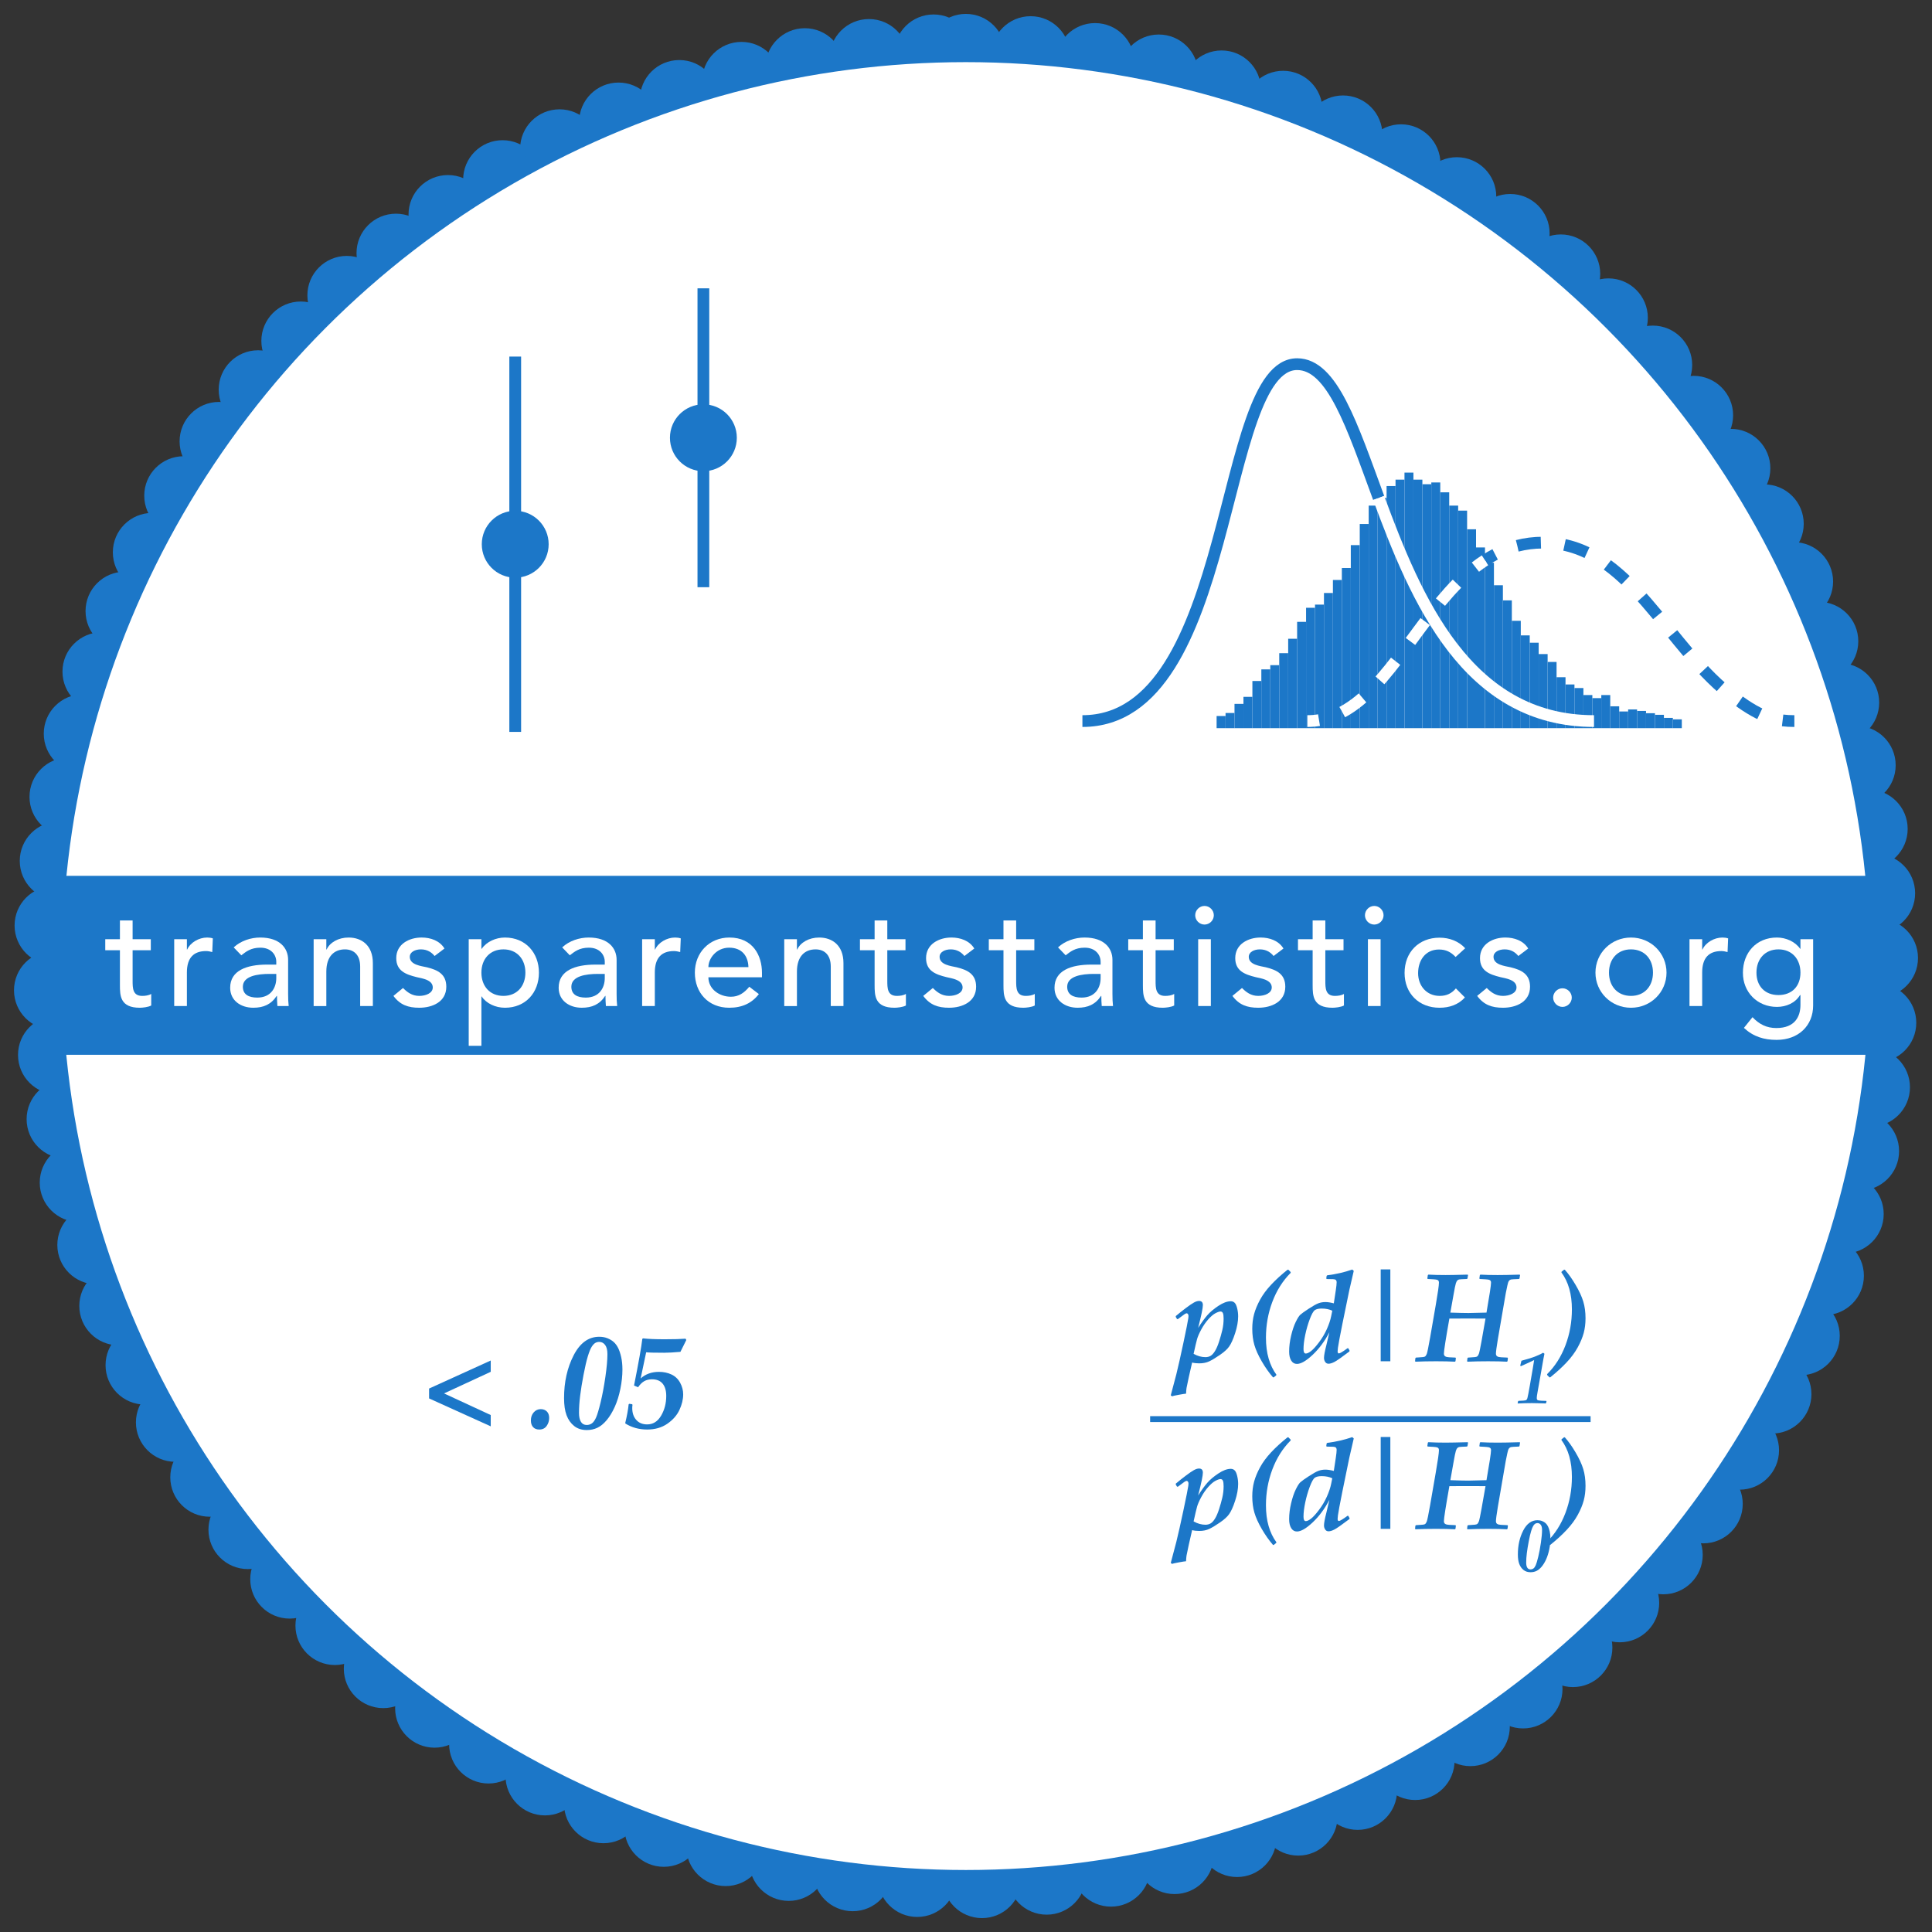 <?xml version="1.0" encoding="utf-8"?>
<!-- Generator: Adobe Illustrator 22.1.0, SVG Export Plug-In . SVG Version: 6.00 Build 0)  -->
<svg version="1.1" id="Layer_1" xmlns="http://www.w3.org/2000/svg" xmlns:xlink="http://www.w3.org/1999/xlink" x="0px" y="0px"
	 viewBox="0 0 400 400" style="enable-background:new 0 0 400 400;" xml:space="preserve">
<rect x="0" y="0" width="400" height="400" fill="#333333" stroke="none"/>
<style type="text/css">
	.st0{fill:#1C77C8;}
	.st1{fill:#FFFFFF;stroke:#1C77C8;stroke-width:3.652;stroke-miterlimit:10;}
	.st2{fill:none;stroke:#1C77C8;stroke-width:2.435;stroke-miterlimit:10;}
	.st3{fill:#FFFFFF;}
	.st4{fill:none;stroke:#1C77C8;stroke-width:1.217;stroke-miterlimit:10;}
	.st5{fill:none;stroke:#1C77C8;stroke-width:2.435;stroke-miterlimit:10;stroke-dasharray:4.931,4.931;}
	.st6{fill:none;stroke:#FFFFFF;stroke-width:2.435;stroke-miterlimit:10;}
	.st7{fill:none;stroke:#FFFFFF;stroke-width:2.435;stroke-miterlimit:10;stroke-dasharray:5.122,5.122;}
</style>
<g>
	<circle class="st0" cx="199.97" cy="11.039" r="8.162"/>
	<circle class="st0" cx="213.376" cy="11.515" r="8.162"/>
	<circle class="st0" cx="226.714" cy="12.941" r="8.162"/>
	<circle class="st0" cx="239.918" cy="15.309" r="8.162"/>
	<circle class="st0" cx="252.92" cy="18.608" r="8.162"/>
	<circle class="st0" cx="265.655" cy="22.821" r="8.162"/>
	<circle class="st0" cx="278.059" cy="27.927" r="8.162"/>
	<circle class="st0" cx="290.07" cy="33.9" r="8.162"/>
	<circle class="st0" cx="301.627" cy="40.71" r="8.162"/>
	<circle class="st0" cx="312.672" cy="48.323" r="8.162"/>
	<circle class="st0" cx="323.148" cy="56.7" r="8.162"/>
	<circle class="st0" cx="333.005" cy="65.799" r="8.162"/>
	<circle class="st0" cx="342.19" cy="75.574" r="8.162"/>
	<circle class="st0" cx="350.66" cy="85.977" r="8.162"/>
	<circle class="st0" cx="358.37" cy="96.954" r="8.162"/>
	<circle class="st0" cx="365.282" cy="108.45" r="8.162"/>
	<circle class="st0" cx="371.361" cy="120.407" r="8.162"/>
	<circle class="st0" cx="376.576" cy="132.766" r="8.162"/>
	<circle class="st0" cx="380.902" cy="145.464" r="8.162"/>
	<circle class="st0" cx="384.316" cy="158.436" r="8.162"/>
	<circle class="st0" cx="386.801" cy="171.618" r="8.162"/>
	<circle class="st0" cx="388.344" cy="184.943" r="8.162"/>
	<circle class="st0" cx="388.939" cy="198.344" r="8.162"/>
	<circle class="st0" cx="388.582" cy="211.753" r="8.162"/>
	<circle class="st0" cx="387.274" cy="225.103" r="8.162"/>
	<circle class="st0" cx="385.022" cy="238.327" r="8.162"/>
	<circle class="st0" cx="381.838" cy="251.358" r="8.162"/>
	<circle class="st0" cx="377.738" cy="264.13" r="8.162"/>
	<circle class="st0" cx="372.742" cy="276.579" r="8.162"/>
	<circle class="st0" cx="366.875" cy="288.642" r="8.162"/>
	<circle class="st0" cx="360.168" cy="300.259" r="8.162"/>
	<circle class="st0" cx="352.653" cy="311.37" r="8.162"/>
	<circle class="st0" cx="344.369" cy="321.921" r="8.162"/>
	<circle class="st0" cx="335.357" cy="331.857" r="8.162"/>
	<circle class="st0" cx="325.664" cy="341.129" r="8.162"/>
	<circle class="st0" cx="315.337" cy="349.69" r="8.162"/>
	<circle class="st0" cx="304.428" cy="357.497" r="8.162"/>
	<circle class="st0" cx="292.994" cy="364.51" r="8.162"/>
	<circle class="st0" cx="281.09" cy="370.694" r="8.162"/>
	<circle class="st0" cx="268.778" cy="376.019" r="8.162"/>
	<circle class="st0" cx="256.119" cy="380.457" r="8.162"/>
	<circle class="st0" cx="243.178" cy="383.985" r="8.162"/>
	<circle class="st0" cx="230.018" cy="386.587" r="8.162"/>
	<circle class="st0" cx="216.707" cy="388.248" r="8.162"/>
	<circle class="st0" cx="203.312" cy="388.961" r="8.162"/>
	<circle class="st0" cx="189.9" cy="388.722" r="8.162"/>
	<circle class="st0" cx="176.539" cy="387.533" r="8.162"/>
	<circle class="st0" cx="163.296" cy="385.398" r="8.162"/>
	<circle class="st0" cx="150.238" cy="382.329" r="8.162"/>
	<circle class="st0" cx="137.43" cy="378.342" r="8.162"/>
	<circle class="st0" cx="124.937" cy="373.456" r="8.162"/>
	<circle class="st0" cx="112.823" cy="367.697" r="8.162"/>
	<circle class="st0" cx="101.147" cy="361.092" r="8.162"/>
	<circle class="st0" cx="89.97" cy="353.676" r="8.162"/>
	<circle class="st0" cx="79.346" cy="345.485" r="8.162"/>
	<circle class="st0" cx="69.331" cy="336.562" r="8.162"/>
	<circle class="st0" cx="59.973" cy="326.951" r="8.162"/>
	<circle class="st0" cx="51.321" cy="316.7" r="8.162"/>
	<circle class="st0" cx="43.418" cy="305.861" r="8.162"/>
	<circle class="st0" cx="36.304" cy="294.489" r="8.162"/>
	<circle class="st0" cx="30.015" cy="282.641" r="8.162"/>
	<circle class="st0" cx="24.582" cy="270.376" r="8.162"/>
	<circle class="st0" cx="20.032" cy="257.757" r="8.162"/>
	<circle class="st0" cx="16.389" cy="244.847" r="8.162"/>
	<circle class="st0" cx="13.672" cy="231.711" r="8.162"/>
	<circle class="st0" cx="11.892" cy="218.416" r="8.162"/>
	<circle class="st0" cx="11.061" cy="205.027" r="8.162"/>
	<circle class="st0" cx="11.181" cy="191.614" r="8.162"/>
	<circle class="st0" cx="12.253" cy="178.243" r="8.162"/>
	<circle class="st0" cx="14.27" cy="164.981" r="8.162"/>
	<circle class="st0" cx="17.223" cy="151.896" r="8.162"/>
	<circle class="st0" cx="21.097" cy="139.053" r="8.162"/>
	<circle class="st0" cx="25.872" cy="126.518" r="8.162"/>
	<circle class="st0" cx="31.525" cy="114.353" r="8.162"/>
	<circle class="st0" cx="38.026" cy="102.62" r="8.162"/>
	<circle class="st0" cx="45.343" cy="91.377" r="8.162"/>
	<circle class="st0" cx="53.439" cy="80.682" r="8.162"/>
	<circle class="st0" cx="62.273" cy="70.587" r="8.162"/>
	<circle class="st0" cx="71.802" cy="61.146" r="8.162"/>
	<circle class="st0" cx="81.976" cy="52.403" r="8.162"/>
	<circle class="st0" cx="92.744" cy="44.405" r="8.162"/>
	<circle class="st0" cx="104.053" cy="37.19" r="8.162"/>
	<circle class="st0" cx="115.845" cy="30.796" r="8.162"/>
	<circle class="st0" cx="128.061" cy="25.255" r="8.162"/>
	<circle class="st0" cx="140.639" cy="20.594" r="8.162"/>
	<circle class="st0" cx="153.517" cy="16.837" r="8.162"/>
	<circle class="st0" cx="166.628" cy="14.003" r="8.162"/>
	<circle class="st0" cx="179.907" cy="12.107" r="8.162"/>
	<circle class="st0" cx="193.288" cy="11.157" r="8.162"/>
	<circle class="st1" cx="199.97" cy="200.015" r="188.976"/>
	<rect x="10.994" y="181.332" class="st0" width="377.952" height="37.052"/>
	<g>
		<g>
			<line class="st2" x1="106.671" y1="73.825" x2="106.671" y2="151.532"/>
		</g>
		<g>
			<circle class="st0" cx="106.671" cy="112.678" r="6.923"/>
		</g>
		<g>
			<line class="st2" x1="145.628" y1="59.695" x2="145.628" y2="121.575"/>
		</g>
		<g>
			<circle class="st0" cx="145.628" cy="90.635" r="6.923"/>
		</g>
	</g>
	<g>
		<path class="st3" d="M31.222,196.733h-3.766v6.276c0,1.547,0,3.182,1.985,3.182
			c0.613,0,1.343-0.088,1.868-0.409v2.394c-0.613,0.35-1.839,0.467-2.364,0.467
			c-4.058,0-4.116-2.481-4.116-4.699v-7.21h-3.036v-2.277h3.036v-3.882h2.627
			v3.882h3.766V196.733z"/>
		<path class="st3" d="M36.067,194.456h2.627v2.131h0.059
			c0.671-1.459,2.423-2.481,4.145-2.481c0.409,0,0.817,0.059,1.167,0.175
			l-0.117,2.832c-0.438-0.117-0.875-0.205-1.284-0.205
			c-2.569,0-3.97,1.401-3.97,4.437v6.947h-2.627V194.456z"/>
		<path class="st3" d="M48.385,196.149c1.459-1.372,3.561-2.043,5.488-2.043
			c4.086,0,5.779,2.219,5.779,4.612v7.064c0,0.963,0.029,1.78,0.117,2.51h-2.335
			c-0.059-0.701-0.087-1.401-0.087-2.102h-0.059
			c-1.167,1.78-2.744,2.452-4.846,2.452c-2.568,0-4.787-1.459-4.787-4.145
			c0-3.561,3.416-4.787,7.619-4.787h1.927v-0.583c0-1.431-1.051-2.919-3.299-2.919
			c-2.014,0-2.977,0.846-3.94,1.576L48.385,196.149z M55.799,201.637
			c-2.481,0-5.517,0.438-5.517,2.656c0,1.576,1.168,2.248,2.978,2.248
			c2.919,0,3.941-2.16,3.941-4.028v-0.875H55.799z"/>
		<path class="st3" d="M64.935,194.456h2.627v2.131h0.059
			c0.671-1.459,2.423-2.481,4.554-2.481c2.686,0,5.021,1.605,5.021,5.284v8.903
			h-2.627v-8.173c0-2.598-1.489-3.561-3.152-3.561
			c-2.189,0-3.854,1.401-3.854,4.612v7.123h-2.627V194.456z"/>
		<path class="st3" d="M89.98,197.93c-0.613-0.759-1.518-1.372-2.832-1.372
			c-1.226,0-2.306,0.555-2.306,1.547c0,1.664,2.365,1.897,3.532,2.16
			c2.277,0.555,4.028,1.43,4.028,4.028c0,3.124-2.861,4.349-5.604,4.349
			c-2.277,0-3.97-0.583-5.342-2.452l1.985-1.635
			c0.847,0.847,1.839,1.635,3.357,1.635c1.343,0,2.802-0.555,2.802-1.751
			c0-1.576-2.189-1.868-3.328-2.131c-2.248-0.555-4.232-1.285-4.232-3.941
			c0-2.89,2.656-4.262,5.254-4.262c1.839,0,3.736,0.642,4.729,2.277L89.98,197.93
			z"/>
		<path class="st3" d="M97.043,194.456h2.627v1.985h0.059
			c1.021-1.489,2.948-2.335,4.816-2.335c4.291,0,7.035,3.182,7.035,7.269
			c0,4.145-2.773,7.268-7.035,7.268c-1.985,0-3.882-0.905-4.816-2.335h-0.059
			v10.216H97.043V194.456z M99.67,201.374c0,2.802,1.751,4.816,4.554,4.816
			s4.554-2.014,4.554-4.816s-1.751-4.816-4.554-4.816
			S99.67,198.572,99.67,201.374z"/>
		<path class="st3" d="M116.395,196.149c1.459-1.372,3.561-2.043,5.488-2.043
			c4.086,0,5.779,2.219,5.779,4.612v7.064c0,0.963,0.029,1.78,0.117,2.51h-2.335
			c-0.059-0.701-0.087-1.401-0.087-2.102h-0.059
			c-1.167,1.78-2.744,2.452-4.846,2.452c-2.568,0-4.787-1.459-4.787-4.145
			c0-3.561,3.416-4.787,7.619-4.787h1.927v-0.583c0-1.431-1.051-2.919-3.299-2.919
			c-2.014,0-2.977,0.846-3.94,1.576L116.395,196.149z M123.809,201.637
			c-2.481,0-5.517,0.438-5.517,2.656c0,1.576,1.168,2.248,2.978,2.248
			c2.919,0,3.941-2.16,3.941-4.028v-0.875H123.809z"/>
		<path class="st3" d="M132.946,194.456h2.627v2.131h0.059
			c0.671-1.459,2.423-2.481,4.145-2.481c0.409,0,0.817,0.059,1.167,0.175
			l-0.117,2.832c-0.438-0.117-0.875-0.205-1.284-0.205
			c-2.569,0-3.97,1.401-3.97,4.437v6.947h-2.627V194.456z"/>
		<path class="st3" d="M146.665,202.337c0,2.422,2.248,4.028,4.67,4.028
			c1.605,0,2.773-0.817,3.795-2.072l1.985,1.518
			c-1.459,1.897-3.474,2.831-6.13,2.831c-4.378,0-7.123-3.152-7.123-7.268
			c0-4.145,3.007-7.269,7.152-7.269c4.875,0,6.743,3.736,6.743,7.298v0.934H146.665z
			 M154.955,200.235c-0.058-2.306-1.343-4.028-3.999-4.028
			c-2.598,0-4.291,2.189-4.291,4.028H154.955z"/>
		<path class="st3" d="M162.368,194.456h2.627v2.131h0.059
			c0.671-1.459,2.423-2.481,4.554-2.481c2.686,0,5.021,1.605,5.021,5.284v8.903
			h-2.627v-8.173c0-2.598-1.489-3.561-3.152-3.561
			c-2.189,0-3.854,1.401-3.854,4.612v7.123h-2.627V194.456z"/>
		<path class="st3" d="M187.472,196.733h-3.766v6.276c0,1.547,0,3.182,1.985,3.182
			c0.613,0,1.343-0.088,1.868-0.409v2.394c-0.613,0.35-1.839,0.467-2.364,0.467
			c-4.058,0-4.116-2.481-4.116-4.699v-7.21h-3.036v-2.277h3.036v-3.882h2.627
			v3.882h3.766V196.733z"/>
		<path class="st3" d="M199.673,197.93c-0.613-0.759-1.518-1.372-2.832-1.372
			c-1.226,0-2.306,0.555-2.306,1.547c0,1.664,2.364,1.897,3.532,2.16
			c2.277,0.555,4.028,1.43,4.028,4.028c0,3.124-2.861,4.349-5.604,4.349
			c-2.277,0-3.97-0.583-5.342-2.452l1.985-1.635
			c0.847,0.847,1.839,1.635,3.357,1.635c1.343,0,2.802-0.555,2.802-1.751
			c0-1.576-2.189-1.868-3.328-2.131c-2.248-0.555-4.233-1.285-4.233-3.941
			c0-2.89,2.657-4.262,5.254-4.262c1.839,0,3.736,0.642,4.729,2.277
			L199.673,197.93z"/>
		<path class="st3" d="M214.151,196.733h-3.766v6.276c0,1.547,0,3.182,1.985,3.182
			c0.613,0,1.343-0.088,1.868-0.409v2.394c-0.613,0.35-1.839,0.467-2.364,0.467
			c-4.058,0-4.116-2.481-4.116-4.699v-7.21h-3.036v-2.277h3.036v-3.882h2.627
			v3.882h3.766V196.733z"/>
		<path class="st3" d="M219.054,196.149c1.459-1.372,3.561-2.043,5.488-2.043
			c4.086,0,5.779,2.219,5.779,4.612v7.064c0,0.963,0.029,1.78,0.117,2.51h-2.335
			c-0.059-0.701-0.087-1.401-0.087-2.102h-0.059
			c-1.167,1.78-2.744,2.452-4.846,2.452c-2.568,0-4.787-1.459-4.787-4.145
			c0-3.561,3.416-4.787,7.619-4.787h1.927v-0.583c0-1.431-1.051-2.919-3.299-2.919
			c-2.014,0-2.977,0.846-3.94,1.576L219.054,196.149z M226.468,201.637
			c-2.481,0-5.517,0.438-5.517,2.656c0,1.576,1.168,2.248,2.978,2.248
			c2.919,0,3.941-2.16,3.941-4.028v-0.875H226.468z"/>
		<path class="st3" d="M243.018,196.733h-3.766v6.276c0,1.547,0,3.182,1.985,3.182
			c0.613,0,1.343-0.088,1.868-0.409v2.394c-0.613,0.35-1.839,0.467-2.364,0.467
			c-4.058,0-4.116-2.481-4.116-4.699v-7.21h-3.036v-2.277h3.036v-3.882h2.627
			v3.882h3.766V196.733z"/>
		<path class="st3" d="M249.382,187.567c1.051,0,1.926,0.876,1.926,1.927
			s-0.875,1.926-1.926,1.926s-1.927-0.875-1.927-1.926
			S248.331,187.567,249.382,187.567z M248.068,194.456h2.627v13.836h-2.627V194.456z"/>
		<path class="st3" d="M263.684,197.93c-0.613-0.759-1.518-1.372-2.832-1.372
			c-1.226,0-2.306,0.555-2.306,1.547c0,1.664,2.365,1.897,3.532,2.16
			c2.277,0.555,4.028,1.43,4.028,4.028c0,3.124-2.861,4.349-5.604,4.349
			c-2.277,0-3.97-0.583-5.342-2.452l1.985-1.635
			c0.847,0.847,1.839,1.635,3.357,1.635c1.343,0,2.802-0.555,2.802-1.751
			c0-1.576-2.189-1.868-3.328-2.131c-2.248-0.555-4.232-1.285-4.232-3.941
			c0-2.89,2.656-4.262,5.254-4.262c1.839,0,3.736,0.642,4.729,2.277
			L263.684,197.93z"/>
		<path class="st3" d="M278.162,196.733h-3.766v6.276c0,1.547,0,3.182,1.985,3.182
			c0.613,0,1.343-0.088,1.868-0.409v2.394c-0.613,0.35-1.839,0.467-2.364,0.467
			c-4.058,0-4.116-2.481-4.116-4.699v-7.21h-3.036v-2.277h3.036v-3.882h2.627
			v3.882h3.766V196.733z"/>
		<path class="st3" d="M284.525,187.567c1.051,0,1.926,0.876,1.926,1.927
			s-0.875,1.926-1.926,1.926s-1.927-0.875-1.927-1.926
			S283.474,187.567,284.525,187.567z M283.211,194.456h2.627v13.836h-2.627V194.456z"/>
		<path class="st3" d="M301.367,198.134c-0.963-1.021-1.985-1.547-3.444-1.547
			c-2.861,0-4.32,2.306-4.32,4.904c0,2.598,1.751,4.7,4.466,4.7
			c1.459,0,2.481-0.525,3.357-1.547l1.868,1.868
			c-1.372,1.518-3.24,2.131-5.254,2.131c-4.262,0-7.239-2.948-7.239-7.21
			s2.919-7.297,7.239-7.297c2.014,0,3.94,0.701,5.312,2.189L301.367,198.134z"/>
		<path class="st3" d="M314.356,197.93c-0.613-0.759-1.518-1.372-2.832-1.372
			c-1.226,0-2.306,0.555-2.306,1.547c0,1.664,2.365,1.897,3.532,2.16
			c2.277,0.555,4.028,1.43,4.028,4.028c0,3.124-2.861,4.349-5.604,4.349
			c-2.277,0-3.97-0.583-5.342-2.452l1.985-1.635
			c0.847,0.847,1.839,1.635,3.357,1.635c1.343,0,2.802-0.555,2.802-1.751
			c0-1.576-2.189-1.868-3.328-2.131c-2.248-0.555-4.232-1.285-4.232-3.941
			c0-2.89,2.656-4.262,5.254-4.262c1.839,0,3.736,0.642,4.729,2.277
			L314.356,197.93z"/>
		<path class="st3" d="M321.565,206.541c0-1.051,0.875-1.926,1.927-1.926
			c1.051,0,1.926,0.875,1.926,1.926s-0.875,1.927-1.926,1.927
			C322.441,208.467,321.565,207.591,321.565,206.541z"/>
		<path class="st3" d="M337.678,194.106c4.116,0,7.356,3.24,7.356,7.269
			s-3.24,7.268-7.356,7.268s-7.356-3.24-7.356-7.268
			S333.562,194.106,337.678,194.106z M337.678,206.19
			c2.802,0,4.554-2.014,4.554-4.816s-1.751-4.816-4.554-4.816
			s-4.554,2.014-4.554,4.816S334.875,206.19,337.678,206.19z"/>
		<path class="st3" d="M349.791,194.456h2.627v2.131h0.059
			c0.671-1.459,2.423-2.481,4.145-2.481c0.409,0,0.817,0.059,1.167,0.175
			l-0.117,2.832c-0.438-0.117-0.875-0.205-1.284-0.205
			c-2.569,0-3.97,1.401-3.97,4.437v6.947h-2.627V194.456z"/>
		<path class="st3" d="M375.39,208.175c0,4.174-3.036,7.122-7.56,7.122
			c-2.627,0-4.816-0.671-6.772-2.481l1.78-2.218
			c1.372,1.459,2.919,2.248,4.933,2.248c3.912,0,4.992-2.452,4.992-4.787v-2.043
			h-0.087c-0.993,1.664-2.89,2.452-4.788,2.452c-4.057,0-7.064-3.065-7.035-7.093
			c0-4.087,2.744-7.269,7.035-7.269c1.868,0,3.795,0.847,4.816,2.335h0.059v-1.985
			h2.627V208.175z M363.656,201.374c0,2.802,1.751,4.641,4.554,4.641
			s4.554-1.839,4.554-4.641s-1.751-4.816-4.554-4.816
			S363.656,198.572,363.656,201.374z"/>
	</g>
	<g>
		<path class="st0" d="M101.601,295.306l-12.764-5.777v-2.045l12.764-5.804v2.337
			l-9.669,4.476l9.669,4.476V295.306z"/>
		<path class="st0" d="M109.915,294.085c0-0.665,0.194-1.22,0.584-1.667
			s0.877-0.671,1.461-0.671c0.513,0,0.932,0.16,1.255,0.478
			c0.323,0.319,0.485,0.766,0.485,1.342c0,0.611-0.175,1.164-0.525,1.66
			c-0.35,0.496-0.856,0.744-1.521,0.744c-0.549,0-0.976-0.166-1.282-0.498
			S109.915,294.678,109.915,294.085z"/>
		<path class="st0" d="M116.782,289.462c0-3.329,0.659-6.278,1.979-8.846
			c1.319-2.568,3.085-3.852,5.299-3.852c0.637,0,1.213,0.104,1.727,0.312
			c0.513,0.208,0.945,0.472,1.295,0.791c0.35,0.318,0.648,0.724,0.896,1.215
			c0.248,0.492,0.458,1.121,0.631,1.886c0.172,0.766,0.259,1.631,0.259,2.597
			c0,1.257-0.142,2.585-0.425,3.984c-0.284,1.399-0.675,2.649-1.175,3.752
			c-0.5,1.103-1.061,2.019-1.68,2.75c-0.62,0.73-1.26,1.25-1.919,1.561
			c-0.66,0.31-1.388,0.465-2.185,0.465c-1.045,0-1.917-0.281-2.617-0.844
			c-0.7-0.562-1.222-1.304-1.567-2.225
			C116.954,292.088,116.782,290.906,116.782,289.462z M119.876,292.517
			c0,0.814,0.135,1.437,0.405,1.866c0.27,0.429,0.666,0.644,1.188,0.644
			c0.407,0,0.768-0.113,1.083-0.339c0.314-0.226,0.6-0.626,0.857-1.202
			c0.257-0.575,0.571-1.629,0.943-3.161s0.699-3.276,0.983-5.233
			c0.283-1.957,0.425-3.533,0.425-4.729c0-0.85-0.159-1.485-0.478-1.906
			s-0.726-0.631-1.222-0.631c-0.284,0-0.549,0.069-0.797,0.206
			c-0.248,0.137-0.498,0.4-0.75,0.79s-0.521,1.045-0.804,1.966
			s-0.582,2.205-0.896,3.852s-0.549,3.101-0.704,4.363
			S119.876,291.437,119.876,292.517z"/>
		<path class="st0" d="M129.452,294.602c0.354-1.443,0.588-2.727,0.704-3.852l0.12-0.106
			l0.584,0.08l0.093,0.12c-0.035,0.204-0.053,0.429-0.053,0.677
			c0,1.018,0.277,1.837,0.831,2.457c0.553,0.62,1.308,0.93,2.264,0.93
			c1.213,0,2.174-0.602,2.882-1.806c0.708-1.204,1.062-2.568,1.062-4.091
			c0-1.089-0.248-1.935-0.744-2.537c-0.496-0.602-1.231-0.903-2.205-0.903
			c-0.62,0-1.158,0.131-1.614,0.392c-0.456,0.261-0.879,0.68-1.268,1.255
			l-0.837-0.359c0.957-4.799,1.527-8.017,1.713-9.656l0.146-0.106
			c1.098,0.124,2.581,0.186,4.449,0.186c1.904,0,3.356-0.04,4.356-0.12
			l0.16,0.266l-1.222,2.457c-1.426,0.124-2.537,0.186-3.333,0.186
			c-1.983,0-3.236-0.031-3.759-0.093l-1.142,5.419
			c1.009-0.912,2.275-1.368,3.798-1.368c0.947,0,1.809,0.182,2.583,0.544
			c0.774,0.363,1.372,0.932,1.793,1.707c0.42,0.775,0.631,1.574,0.631,2.397
			c0,1.045-0.257,2.121-0.771,3.228s-1.348,2.061-2.503,2.862
			c-1.156,0.801-2.548,1.202-4.177,1.202c-1.682,0-3.183-0.412-4.502-1.235
			L129.452,294.602z"/>
	</g>
	<g>
		<g>
			<path class="st0" d="M243.426,272.65l0.013-0.178c0.661-0.559,1.351-1.109,2.071-1.651
				s1.279-0.923,1.677-1.144c0.398-0.22,0.75-0.33,1.054-0.33
				c0.534,0,0.8,0.284,0.8,0.851c0,0.305-0.078,0.838-0.235,1.601
				s-0.405,1.804-0.743,3.125c0.703-1.101,1.336-1.976,1.899-2.624
				c0.563-0.648,1.325-1.292,2.287-1.931c0.961-0.639,1.819-0.959,2.573-0.959
				c0.313,0,0.578,0.104,0.794,0.311s0.392,0.589,0.527,1.144
				c0.135,0.555,0.203,1.111,0.203,1.67c0,1.042-0.208,2.202-0.623,3.481
				c-0.415,1.279-0.838,2.215-1.271,2.808c-0.373,0.525-1,1.09-1.88,1.696
				c-0.881,0.605-1.616,1.048-2.205,1.328s-1.281,0.419-2.077,0.419
				c-0.551,0-1.042-0.055-1.474-0.166c-0.195,0.813-0.426,1.825-0.692,3.037
				c-0.267,1.211-0.421,1.952-0.464,2.223s-0.076,0.665-0.102,1.182
				c-0.203,0.008-0.707,0.087-1.512,0.235c-0.805,0.148-1.266,0.252-1.385,0.312
				l-0.267-0.204l1.156-4.37c0.398-1.618,0.887-3.792,1.467-6.524
				s0.917-4.423,1.01-5.075c0.025-0.178,0.038-0.331,0.038-0.458
				c0-0.161-0.038-0.294-0.114-0.4s-0.165-0.159-0.267-0.159
				c-0.102,0-0.258,0.07-0.47,0.21c-0.212,0.14-0.661,0.472-1.347,0.997
				l-0.178-0.013L243.426,272.65z M247.123,280.298
				c0.822,0.457,1.639,0.686,2.452,0.686c0.39,0,0.739-0.087,1.048-0.261
				c0.309-0.173,0.614-0.501,0.915-0.984s0.584-1.135,0.851-1.957
				c0.267-0.821,0.491-1.618,0.673-2.389c0.182-0.771,0.273-1.562,0.273-2.375
				c0-0.542-0.049-0.925-0.146-1.15c-0.097-0.224-0.265-0.336-0.501-0.336
				c-0.237,0-0.583,0.119-1.036,0.355c-0.453,0.237-0.953,0.663-1.499,1.277
				c-0.546,0.614-1.031,1.317-1.455,2.109c-0.424,0.792-0.709,1.451-0.857,1.976
				C247.693,277.774,247.453,278.791,247.123,280.298z"/>
			<path class="st0" d="M263.562,285.164c-0.83-0.957-1.607-2.061-2.331-3.31
				s-1.232-2.378-1.524-3.386c-0.292-1.008-0.438-2.126-0.438-3.354
				c0-1.101,0.127-2.12,0.381-3.055c0.254-0.936,0.665-1.925,1.232-2.967
				c0.567-1.042,1.328-2.073,2.281-3.093c0.953-1.021,2.09-2.061,3.411-3.119
				h0.165l0.483,0.496l-0.013,0.165c-1.644,1.651-2.905,3.652-3.786,6.003
				c-0.881,2.35-1.321,4.817-1.321,7.4c0,1.618,0.187,3.064,0.559,4.338
				c0.373,1.275,0.906,2.382,1.601,3.322l-0.038,0.152l-0.508,0.407H263.562z"/>
			<path class="st0" d="M274.692,264.812l-0.102-0.114l0.076-0.546l0.127-0.114
				c1.83-0.229,3.553-0.627,5.171-1.194l0.317,0.279l-0.915,3.964
				c-0.246,1.144-0.729,3.498-1.448,7.064c-0.525,2.617-0.83,4.251-0.915,4.904
				c-0.042,0.33-0.063,0.572-0.063,0.724c0,0.288,0.089,0.432,0.267,0.432
				c0.211,0,0.809-0.36,1.791-1.08l0.153,0.013l0.267,0.496l-0.038,0.165
				c-1.575,1.194-2.606,1.917-3.094,2.166c-0.487,0.25-0.896,0.375-1.226,0.375
				c-0.297,0-0.527-0.123-0.692-0.369c-0.166-0.246-0.248-0.529-0.248-0.851
				c0-0.474,0.161-1.342,0.483-2.604c0.161-0.652,0.373-1.55,0.635-2.693
				c-0.966,1.847-2.118,3.401-3.456,4.663c-1.338,1.262-2.427,1.893-3.265,1.893
				c-0.5,0-0.894-0.229-1.182-0.686c-0.288-0.458-0.432-1.08-0.432-1.868
				c0-1.05,0.135-2.147,0.406-3.291s0.591-2.092,0.959-2.846
				c0.368-0.754,0.686-1.253,0.953-1.499s0.847-0.661,1.741-1.245
				c0.893-0.584,1.564-0.959,2.014-1.125c0.449-0.165,0.927-0.248,1.436-0.248
				c0.474,0,1.054,0.089,1.74,0.267l0.407-2.681
				c0.119-0.788,0.178-1.342,0.178-1.664c0-0.229-0.057-0.394-0.171-0.496
				s-0.303-0.157-0.565-0.165C275.738,264.829,275.302,264.82,274.692,264.812z
				 M275.835,271.367c-0.619-0.296-1.347-0.445-2.185-0.445
				c-0.652,0-1.133,0.112-1.442,0.336c-0.309,0.225-0.656,0.852-1.042,1.88
				c-0.386,1.029-0.697,2.111-0.934,3.246c-0.237,1.135-0.355,2.118-0.355,2.947
				c0,0.602,0.157,0.902,0.47,0.902c0.288,0,0.652-0.169,1.092-0.508
				s0.989-0.942,1.646-1.811c0.656-0.868,1.2-1.787,1.632-2.757
				s0.729-1.857,0.889-2.662L275.835,271.367z"/>
			<path class="st0" d="M285.859,281.835V262.817h1.995v19.019H285.859z"/>
			<path class="st0" d="M307.762,271.761c0.627-3.583,0.94-5.653,0.94-6.212
				c0-0.161-0.034-0.288-0.102-0.381c-0.068-0.093-0.172-0.161-0.312-0.203
				s-0.396-0.076-0.769-0.102l-1.144-0.063l-0.089-0.102l0.102-0.699l0.114-0.102
				c0.982,0.06,2.173,0.089,3.57,0.089c1.092,0,2.613-0.03,4.561-0.089
				l0.077,0.102l-0.115,0.699l-0.114,0.102c-0.957,0.034-1.501,0.068-1.632,0.102
				s-0.242,0.091-0.331,0.171c-0.089,0.081-0.167,0.197-0.235,0.35
				c-0.102,0.254-0.279,1.038-0.534,2.35l-1.639,9.516
				c-0.263,1.593-0.394,2.579-0.394,2.96c0,0.263,0.087,0.451,0.261,0.565
				c0.173,0.115,0.451,0.18,0.832,0.197l1.296,0.063l0.089,0.102l-0.076,0.635
				l-0.114,0.114c-0.983-0.059-2.283-0.089-3.9-0.089
				c-1.542,0-2.964,0.03-4.269,0.089l-0.089-0.102l0.076-0.635l0.115-0.114
				c0.076-0.008,0.271-0.021,0.584-0.038c0.703-0.025,1.128-0.084,1.276-0.178
				c0.148-0.093,0.275-0.28,0.381-0.559c0.106-0.28,0.29-1.152,0.553-2.617
				l0.826-4.688l-3.57-0.013l-3.913,0.013c-0.754,4.252-1.131,6.67-1.131,7.254
				c0,0.263,0.089,0.451,0.267,0.565c0.178,0.115,0.449,0.18,0.813,0.197
				l1.309,0.063l0.089,0.102l-0.076,0.635l-0.114,0.114
				c-1.101-0.059-2.401-0.089-3.9-0.089c-1.542,0-2.964,0.03-4.269,0.089
				l-0.089-0.102l0.064-0.635l0.127-0.114c0.076-0.008,0.271-0.021,0.584-0.038
				c0.711-0.025,1.137-0.084,1.276-0.178c0.14-0.093,0.265-0.277,0.375-0.553
				c0.11-0.275,0.339-1.396,0.686-3.36l1.169-6.746
				c0.44-2.541,0.661-4.086,0.661-4.637c0-0.169-0.032-0.301-0.095-0.394
				c-0.063-0.093-0.166-0.161-0.305-0.203s-0.396-0.076-0.769-0.102l-1.144-0.063
				l-0.089-0.102l0.102-0.699l0.115-0.102c1.016,0.06,2.206,0.089,3.57,0.089
				c0.889,0,2.409-0.03,4.561-0.089l0.076,0.102l-0.115,0.699l-0.114,0.102
				c-0.932,0.034-1.465,0.065-1.601,0.095c-0.136,0.03-0.258,0.093-0.369,0.19
				c-0.11,0.098-0.216,0.297-0.317,0.597c-0.102,0.301-0.267,1.112-0.496,2.433
				l-0.648,3.646c1.677,0.06,2.935,0.089,3.773,0.089L307.762,271.761z"/>
			<path class="st0" d="M314.25,290.574l-0.044-0.06l0.104-0.415l0.082-0.067
				c0.795-0.02,1.296-0.062,1.503-0.126c0.06-0.02,0.12-0.062,0.182-0.129
				c0.062-0.066,0.115-0.176,0.159-0.33c0.089-0.321,0.259-1.202,0.511-2.644
				l0.592-3.43c0.178-1.022,0.274-1.617,0.289-1.785
				c-0.084,0.054-0.417,0.212-1,0.474l-1.748,0.792l-0.133-0.111l0.252-1.015
				c1.274-0.331,2.29-0.653,3.048-0.967c0.758-0.313,1.238-0.544,1.44-0.692
				l0.274,0.208c-0.069,0.252-0.299,1.511-0.688,3.777l-0.748,4.229
				c-0.104,0.558-0.156,0.953-0.156,1.186c0,0.183,0.052,0.312,0.156,0.389
				c0.104,0.077,0.369,0.126,0.796,0.148c0.427,0.022,0.767,0.034,1.019,0.034
				l0.052,0.066l-0.096,0.4l-0.074,0.067l-0.251-0.015
				c-0.064-0.005-0.489-0.016-1.274-0.033c-0.785-0.017-1.23-0.026-1.333-0.026
				C316.233,290.5,315.263,290.524,314.25,290.574z"/>
			<path class="st0" d="M323.972,262.88c0.737,0.813,1.48,1.855,2.229,3.125
				c0.75,1.27,1.281,2.42,1.595,3.449c0.313,1.029,0.47,2.187,0.47,3.475
				c0,1.101-0.125,2.117-0.375,3.049c-0.25,0.932-0.661,1.921-1.232,2.967
				s-1.334,2.079-2.287,3.1c-0.953,1.021-2.09,2.06-3.411,3.119h-0.166
				l-0.482-0.496l0.013-0.178c1.634-1.618,2.896-3.604,3.786-5.958
				c0.89-2.354,1.334-4.832,1.334-7.432c0-3.151-0.724-5.704-2.172-7.661
				l0.038-0.152l0.508-0.407H323.972z"/>
		</g>
		<g>
			<path class="st0" d="M243.426,307.346l0.013-0.178c0.661-0.559,1.351-1.109,2.071-1.651
				s1.279-0.923,1.677-1.144c0.398-0.22,0.75-0.33,1.054-0.33
				c0.534,0,0.8,0.284,0.8,0.851c0,0.305-0.078,0.838-0.235,1.601
				s-0.405,1.804-0.743,3.125c0.703-1.101,1.336-1.976,1.899-2.624
				c0.563-0.648,1.325-1.292,2.287-1.931c0.961-0.639,1.819-0.959,2.573-0.959
				c0.313,0,0.578,0.104,0.794,0.311s0.392,0.589,0.527,1.144
				c0.135,0.555,0.203,1.111,0.203,1.67c0,1.042-0.208,2.202-0.623,3.481
				c-0.415,1.279-0.838,2.215-1.271,2.808c-0.373,0.525-1,1.09-1.88,1.696
				c-0.881,0.605-1.616,1.048-2.205,1.328s-1.281,0.419-2.077,0.419
				c-0.551,0-1.042-0.055-1.474-0.166c-0.195,0.813-0.426,1.825-0.692,3.037
				c-0.267,1.211-0.421,1.952-0.464,2.223s-0.076,0.665-0.102,1.182
				c-0.203,0.008-0.707,0.087-1.512,0.235c-0.805,0.148-1.266,0.252-1.385,0.312
				l-0.267-0.204l1.156-4.37c0.398-1.618,0.887-3.792,1.467-6.524
				s0.917-4.423,1.01-5.075c0.025-0.178,0.038-0.331,0.038-0.458
				c0-0.161-0.038-0.294-0.114-0.4s-0.165-0.159-0.267-0.159
				c-0.102,0-0.258,0.07-0.47,0.21c-0.212,0.14-0.661,0.472-1.347,0.997
				l-0.178-0.013L243.426,307.346z M247.123,314.994
				c0.822,0.457,1.639,0.686,2.452,0.686c0.39,0,0.739-0.087,1.048-0.261
				c0.309-0.173,0.614-0.501,0.915-0.984s0.584-1.135,0.851-1.957
				c0.267-0.821,0.491-1.618,0.673-2.389c0.182-0.771,0.273-1.562,0.273-2.375
				c0-0.542-0.049-0.925-0.146-1.15c-0.097-0.224-0.265-0.336-0.501-0.336
				c-0.237,0-0.583,0.119-1.036,0.355c-0.453,0.237-0.953,0.663-1.499,1.277
				c-0.546,0.614-1.031,1.317-1.455,2.109c-0.424,0.792-0.709,1.451-0.857,1.976
				C247.693,312.47,247.453,313.486,247.123,314.994z"/>
			<path class="st0" d="M263.562,319.86c-0.83-0.957-1.607-2.061-2.331-3.31
				s-1.232-2.378-1.524-3.386c-0.292-1.008-0.438-2.126-0.438-3.354
				c0-1.101,0.127-2.12,0.381-3.055c0.254-0.936,0.665-1.925,1.232-2.967
				c0.567-1.042,1.328-2.073,2.281-3.093c0.953-1.021,2.09-2.061,3.411-3.119
				h0.165l0.483,0.496l-0.013,0.165c-1.644,1.651-2.905,3.652-3.786,6.003
				c-0.881,2.35-1.321,4.817-1.321,7.4c0,1.618,0.187,3.064,0.559,4.338
				c0.373,1.275,0.906,2.382,1.601,3.322l-0.038,0.152l-0.508,0.407H263.562z"/>
			<path class="st0" d="M274.692,299.507l-0.102-0.114l0.076-0.546l0.127-0.114
				c1.83-0.229,3.553-0.627,5.171-1.194l0.317,0.279l-0.915,3.964
				c-0.246,1.144-0.729,3.498-1.448,7.064c-0.525,2.617-0.83,4.251-0.915,4.904
				c-0.042,0.33-0.063,0.572-0.063,0.724c0,0.288,0.089,0.432,0.267,0.432
				c0.211,0,0.809-0.36,1.791-1.08l0.153,0.013l0.267,0.496l-0.038,0.165
				c-1.575,1.194-2.606,1.917-3.094,2.166c-0.487,0.25-0.896,0.375-1.226,0.375
				c-0.297,0-0.527-0.123-0.692-0.369c-0.166-0.246-0.248-0.529-0.248-0.851
				c0-0.474,0.161-1.342,0.483-2.604c0.161-0.652,0.373-1.55,0.635-2.693
				c-0.966,1.847-2.118,3.401-3.456,4.663c-1.338,1.262-2.427,1.893-3.265,1.893
				c-0.5,0-0.894-0.229-1.182-0.686c-0.288-0.458-0.432-1.08-0.432-1.868
				c0-1.05,0.135-2.147,0.406-3.291s0.591-2.092,0.959-2.846
				c0.368-0.754,0.686-1.253,0.953-1.499s0.847-0.661,1.741-1.245
				c0.893-0.584,1.564-0.959,2.014-1.125c0.449-0.165,0.927-0.248,1.436-0.248
				c0.474,0,1.054,0.089,1.74,0.267l0.407-2.681
				c0.119-0.788,0.178-1.342,0.178-1.664c0-0.229-0.057-0.394-0.171-0.496
				s-0.303-0.157-0.565-0.165C275.738,299.524,275.302,299.516,274.692,299.507z
				 M275.835,306.063c-0.619-0.296-1.347-0.445-2.185-0.445
				c-0.652,0-1.133,0.112-1.442,0.336c-0.309,0.225-0.656,0.852-1.042,1.88
				c-0.386,1.029-0.697,2.111-0.934,3.246c-0.237,1.135-0.355,2.118-0.355,2.947
				c0,0.602,0.157,0.902,0.47,0.902c0.288,0,0.652-0.169,1.092-0.508
				s0.989-0.942,1.646-1.811c0.656-0.868,1.2-1.787,1.632-2.757
				s0.729-1.857,0.889-2.662L275.835,306.063z"/>
			<path class="st0" d="M285.859,316.531v-19.019h1.995v19.019H285.859z"/>
			<path class="st0" d="M307.762,306.457c0.627-3.583,0.94-5.653,0.94-6.212
				c0-0.161-0.034-0.288-0.102-0.381c-0.068-0.093-0.172-0.161-0.312-0.203
				s-0.396-0.076-0.769-0.102l-1.144-0.063l-0.089-0.102l0.102-0.699l0.114-0.102
				c0.982,0.06,2.173,0.089,3.57,0.089c1.092,0,2.613-0.03,4.561-0.089
				l0.077,0.102l-0.115,0.699l-0.114,0.102c-0.957,0.034-1.501,0.068-1.632,0.102
				s-0.242,0.091-0.331,0.171c-0.089,0.081-0.167,0.197-0.235,0.35
				c-0.102,0.254-0.279,1.038-0.534,2.35l-1.639,9.516
				c-0.263,1.593-0.394,2.579-0.394,2.96c0,0.263,0.087,0.451,0.261,0.565
				c0.173,0.115,0.451,0.18,0.832,0.197l1.296,0.063l0.089,0.102l-0.076,0.635
				l-0.114,0.114c-0.983-0.059-2.283-0.089-3.9-0.089
				c-1.542,0-2.964,0.03-4.269,0.089l-0.089-0.102l0.076-0.635l0.115-0.114
				c0.076-0.008,0.271-0.021,0.584-0.038c0.703-0.025,1.128-0.084,1.276-0.178
				c0.148-0.093,0.275-0.28,0.381-0.559c0.106-0.28,0.29-1.152,0.553-2.617
				l0.826-4.688l-3.57-0.013l-3.913,0.013c-0.754,4.252-1.131,6.67-1.131,7.254
				c0,0.263,0.089,0.451,0.267,0.565c0.178,0.115,0.449,0.18,0.813,0.197
				l1.309,0.063l0.089,0.102l-0.076,0.635l-0.114,0.114
				c-1.101-0.059-2.401-0.089-3.9-0.089c-1.542,0-2.964,0.03-4.269,0.089
				l-0.089-0.102l0.064-0.635l0.127-0.114c0.076-0.008,0.271-0.021,0.584-0.038
				c0.711-0.025,1.137-0.084,1.276-0.178c0.14-0.093,0.265-0.277,0.375-0.553
				c0.11-0.275,0.339-1.396,0.686-3.36l1.169-6.746
				c0.44-2.541,0.661-4.086,0.661-4.637c0-0.169-0.032-0.301-0.095-0.394
				c-0.063-0.093-0.166-0.161-0.305-0.203s-0.396-0.076-0.769-0.102l-1.144-0.063
				l-0.089-0.102l0.102-0.699l0.115-0.102c1.016,0.06,2.206,0.089,3.57,0.089
				c0.889,0,2.409-0.03,4.561-0.089l0.076,0.102l-0.115,0.699l-0.114,0.102
				c-0.932,0.034-1.465,0.065-1.601,0.095c-0.136,0.03-0.258,0.093-0.369,0.19
				c-0.11,0.098-0.216,0.297-0.317,0.597c-0.102,0.301-0.267,1.112-0.496,2.433
				l-0.648,3.646c1.677,0.06,2.935,0.089,3.773,0.089L307.762,306.457z"/>
			<path class="st0" d="M314.258,321.825c0-1.856,0.368-3.501,1.104-4.933
				c0.736-1.432,1.721-2.148,2.955-2.148c0.356,0,0.677,0.058,0.963,0.174
				c0.287,0.116,0.527,0.263,0.722,0.441c0.195,0.178,0.362,0.403,0.5,0.678
				c0.138,0.274,0.256,0.625,0.352,1.052c0.096,0.427,0.145,0.91,0.145,1.448
				c0,0.701-0.079,1.442-0.237,2.222s-0.376,1.478-0.655,2.092
				c-0.279,0.615-0.591,1.126-0.937,1.533s-0.703,0.697-1.07,0.87
				s-0.774,0.259-1.218,0.259c-0.583,0-1.069-0.157-1.459-0.47
				s-0.681-0.727-0.874-1.241C314.354,323.29,314.258,322.63,314.258,321.825z
				 M315.983,323.529c0,0.455,0.075,0.801,0.226,1.041
				c0.15,0.24,0.372,0.359,0.663,0.359c0.227,0,0.428-0.063,0.604-0.189
				s0.334-0.349,0.478-0.67c0.143-0.321,0.318-0.908,0.526-1.763
				c0.208-0.854,0.39-1.827,0.548-2.918c0.158-1.091,0.237-1.97,0.237-2.637
				c0-0.474-0.089-0.828-0.267-1.062c-0.178-0.235-0.405-0.352-0.682-0.352
				c-0.158,0-0.306,0.039-0.444,0.115c-0.138,0.077-0.278,0.224-0.418,0.441
				s-0.29,0.583-0.448,1.096c-0.158,0.514-0.325,1.229-0.5,2.148
				c-0.175,0.918-0.306,1.729-0.393,2.433S315.983,322.926,315.983,323.529z"/>
			<path class="st0" d="M323.972,297.576c0.737,0.813,1.48,1.855,2.229,3.125
				c0.75,1.27,1.281,2.42,1.595,3.449c0.313,1.029,0.47,2.187,0.47,3.475
				c0,1.101-0.125,2.117-0.375,3.049c-0.25,0.932-0.661,1.921-1.232,2.967
				s-1.334,2.079-2.287,3.1c-0.953,1.021-2.09,2.06-3.411,3.119h-0.166
				l-0.482-0.496l0.013-0.178c1.634-1.618,2.896-3.604,3.786-5.958
				c0.89-2.354,1.334-4.832,1.334-7.432c0-3.151-0.724-5.704-2.172-7.661
				l0.038-0.152l0.508-0.407H323.972z"/>
		</g>
		<line class="st4" x1="238.124" y1="293.809" x2="329.315" y2="293.809"/>
	</g>
	<g>
		<path class="st2" d="M224.103,149.29c31.831,0,27.989-73.894,44.453-73.894
			c7.302,0,11.378,12.773,16.883,27.699"/>
		<g>
			<rect x="255.591" y="145.731" class="st0" width="1.852" height="5.029"/>
			<rect x="253.738" y="147.616" class="st0" width="1.852" height="3.143"/>
			<rect x="251.886" y="148.245" class="st0" width="1.852" height="2.514"/>
			<rect x="257.443" y="144.273" class="st0" width="1.852" height="6.486"/>
			<rect x="259.295" y="140.993" class="st0" width="1.852" height="9.766"/>
			<rect x="261.147" y="138.588" class="st0" width="1.852" height="12.171"/>
			<rect x="262.999" y="137.714" class="st0" width="1.852" height="13.046"/>
			<rect x="264.852" y="135.236" class="st0" width="1.852" height="15.524"/>
			<rect x="266.704" y="132.248" class="st0" width="1.852" height="18.512"/>
			<rect x="268.556" y="128.749" class="st0" width="1.852" height="22.01"/>
			<rect x="270.408" y="125.834" class="st0" width="1.852" height="24.925"/>
			<rect x="272.26" y="125.178" class="st0" width="1.852" height="25.581"/>
			<rect x="274.113" y="122.773" class="st0" width="1.852" height="27.986"/>
			<rect x="275.965" y="120.077" class="st0" width="1.852" height="30.683"/>
			<rect x="277.817" y="117.599" class="st0" width="1.852" height="33.161"/>
			<rect x="279.669" y="112.862" class="st0" width="1.852" height="37.898"/>
			<rect x="281.522" y="108.489" class="st0" width="1.852" height="42.271"/>
			<rect x="283.374" y="104.68" class="st0" width="1.852" height="46.079"/>
			<rect x="285.226" y="103.096" class="st0" width="1.852" height="47.664"/>
			<rect x="287.078" y="100.632" class="st0" width="1.852" height="50.128"/>
			<rect x="288.93" y="99.306" class="st0" width="1.852" height="51.454"/>
			<rect x="290.783" y="97.848" class="st0" width="1.852" height="52.911"/>
			<rect x="292.635" y="99.306" class="st0" width="1.852" height="51.454"/>
			<rect x="294.487" y="100.253" class="st0" width="1.852" height="50.506"/>
			<rect x="296.339" y="99.889" class="st0" width="1.852" height="50.871"/>
			<rect x="298.192" y="101.929" class="st0" width="1.852" height="48.83"/>
			<rect x="300.044" y="104.68" class="st0" width="1.852" height="46.079"/>
			<rect x="301.896" y="105.719" class="st0" width="1.852" height="45.04"/>
			<rect x="303.748" y="109.582" class="st0" width="1.852" height="41.177"/>
			<rect x="305.6" y="113.344" class="st0" width="1.852" height="37.415"/>
			<rect x="307.453" y="116.506" class="st0" width="1.852" height="34.254"/>
			<rect x="309.305" y="121.17" class="st0" width="1.852" height="29.589"/>
			<rect x="311.157" y="124.304" class="st0" width="1.852" height="26.456"/>
			<rect x="313.009" y="128.531" class="st0" width="1.852" height="22.229"/>
			<rect x="314.861" y="131.551" class="st0" width="1.852" height="19.208"/>
			<rect x="316.714" y="133.068" class="st0" width="1.852" height="17.691"/>
			<rect x="318.566" y="135.418" class="st0" width="1.852" height="15.341"/>
			<rect x="320.418" y="137.049" class="st0" width="1.852" height="13.71"/>
			<rect x="322.27" y="140.212" class="st0" width="1.852" height="10.547"/>
			<rect x="324.123" y="141.71" class="st0" width="1.852" height="9.049"/>
			<rect x="325.975" y="142.451" class="st0" width="1.852" height="8.308"/>
			<rect x="327.827" y="143.904" class="st0" width="1.852" height="6.855"/>
			<rect x="329.679" y="144.539" class="st0" width="1.852" height="6.22"/>
			<rect x="331.531" y="143.904" class="st0" width="1.852" height="6.855"/>
			<rect x="333.384" y="146.235" class="st0" width="1.852" height="4.525"/>
			<rect x="335.236" y="147.304" class="st0" width="1.852" height="3.456"/>
			<rect x="337.088" y="146.884" class="st0" width="1.852" height="3.876"/>
			<rect x="338.94" y="147.19" class="st0" width="1.852" height="3.57"/>
			<rect x="340.793" y="147.664" class="st0" width="1.852" height="3.095"/>
			<rect x="342.645" y="147.993" class="st0" width="1.852" height="2.766"/>
			<rect x="344.497" y="148.631" class="st0" width="1.852" height="2.128"/>
			<rect x="346.349" y="148.933" class="st0" width="1.852" height="1.826"/>
		</g>
		<g>
			<g>
				<path class="st2" d="M307.451,116.004c0.682-0.443,1.382-0.854,2.101-1.227"/>
				<path class="st5" d="M314.145,113.006c1.665-0.429,3.427-0.662,5.301-0.662
					c18.15,0,25.783,22.238,39.915,32.33c2.693,1.923,4.811,3.265,7.3,3.989"/>
				<path class="st2" d="M369.072,149.151c0.756,0.092,1.561,0.139,2.432,0.139"/>
			</g>
		</g>
		<path class="st6" d="M285.439,103.095c7.735,20.973,18.292,46.195,44.584,46.195"/>
		<g>
			<g>
				<path class="st6" d="M270.668,149.29c0.831,0,1.637-0.068,2.421-0.197"/>
				<path class="st7" d="M277.908,147.428c9.637-5.135,15.992-19.69,25.589-28.355"/>
				<path class="st6" d="M305.469,117.417c0.645-0.501,1.305-0.973,1.983-1.413"/>
			</g>
		</g>
	</g>
</g>
</svg>
